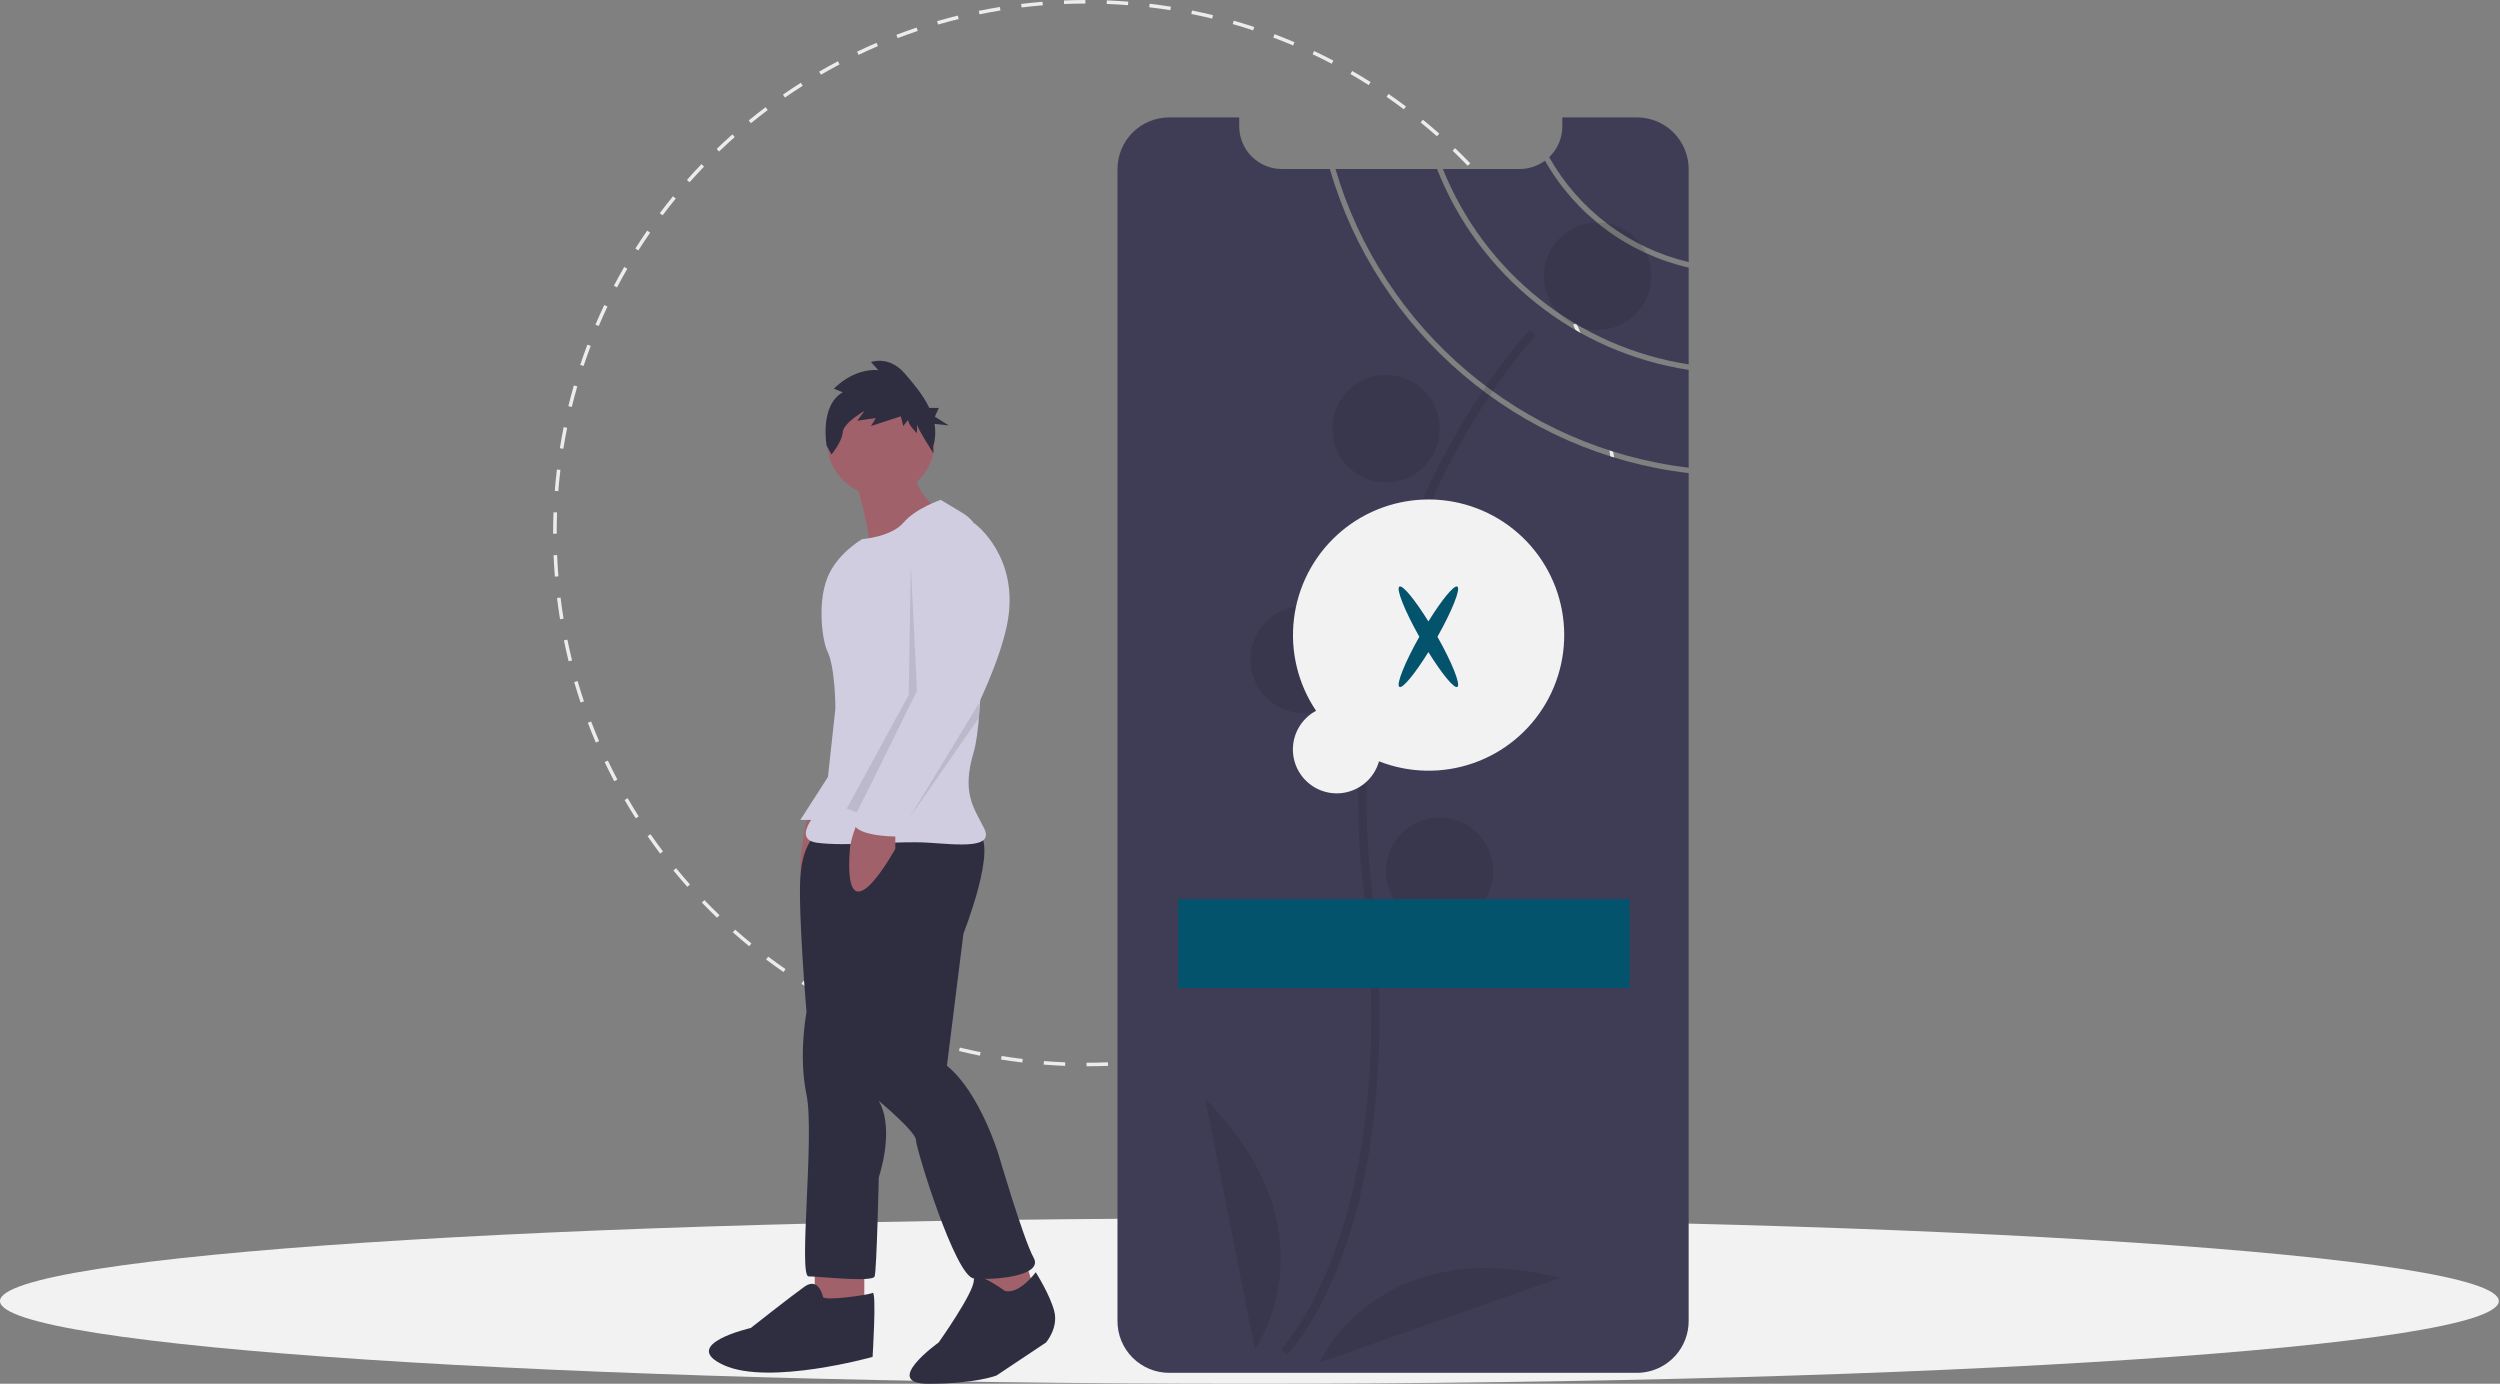 <svg width="813" height="450" viewBox="0 0 813 450" fill="none" xmlns="http://www.w3.org/2000/svg">
<rect x="0" y="0" width="813" height="450" fill="#808080" stroke="none"/>
<path d="M406.303 450.001C630.698 450.001 812.607 437.959 812.607 423.103C812.607 408.248 630.698 396.205 406.303 396.205C181.908 396.205 0 408.248 0 423.103C0 437.959 181.908 450.001 406.303 450.001Z" fill="#F2F2F2"/>
<g clip-path="url(#clip0_835_409)">
<path d="M353.349 346.756L353.349 345.6C355.647 345.599 357.98 345.552 360.284 345.46L360.33 346.615C358.011 346.708 355.663 346.755 353.349 346.756ZM346.371 346.622C344.06 346.532 341.716 346.394 339.403 346.211L339.494 345.059C341.792 345.241 344.121 345.378 346.416 345.467L346.371 346.622ZM367.298 346.196L367.206 345.044C369.499 344.86 371.821 344.627 374.105 344.351L374.244 345.499C371.944 345.777 369.607 346.011 367.298 346.196V346.196ZM332.456 345.522C330.152 345.246 327.826 344.921 325.543 344.554L325.726 343.413C327.994 343.777 330.304 344.1 332.593 344.374L332.456 345.522ZM381.155 344.523L380.971 343.382C383.238 343.016 385.533 342.596 387.792 342.137L388.022 343.269C385.748 343.733 383.437 344.154 381.155 344.523V344.523ZM318.674 343.308C316.4 342.848 314.108 342.335 311.861 341.785L312.136 340.662C314.367 341.209 316.644 341.718 318.903 342.175L318.674 343.308ZM394.834 341.738L394.557 340.616C396.795 340.065 399.049 339.462 401.256 338.822L401.577 339.933C399.355 340.576 397.087 341.184 394.834 341.738V341.738ZM305.116 339.987C302.887 339.343 300.644 338.647 298.449 337.917L298.814 336.819C300.994 337.545 303.222 338.237 305.436 338.876L305.116 339.987ZM408.242 337.854L407.875 336.758C410.057 336.029 412.254 335.245 414.406 334.428L414.817 335.508C412.651 336.331 410.438 337.121 408.242 337.855V337.854ZM291.853 335.57C289.685 334.749 287.5 333.87 285.361 332.959L285.814 331.896C287.939 332.801 290.109 333.673 292.263 334.489L291.853 335.57ZM421.274 332.905L420.82 331.842C422.933 330.939 425.055 329.982 427.125 328.998L427.622 330.042C425.537 331.033 423.401 331.996 421.274 332.905V332.905ZM278.981 330.087C276.882 329.091 274.777 328.039 272.725 326.96L273.263 325.938C275.301 327.008 277.391 328.053 279.477 329.043L278.981 330.087ZM433.852 326.923L433.314 325.901C435.35 324.83 437.389 323.704 439.374 322.555L439.953 323.555C437.954 324.712 435.901 325.845 433.852 326.924V326.923ZM266.603 323.583C264.589 322.419 262.577 321.201 260.623 319.964L261.242 318.987C263.182 320.216 265.181 321.426 267.182 322.583L266.603 323.583ZM445.916 319.943L445.297 318.967C447.235 317.739 449.178 316.453 451.073 315.143L451.73 316.094C449.823 317.413 447.866 318.708 445.916 319.943L445.916 319.943ZM254.796 316.107C252.885 314.786 250.978 313.412 249.129 312.02L249.824 311.097C251.661 312.479 253.555 313.845 255.453 315.157L254.796 316.107ZM457.386 312.013L456.691 311.09C458.524 309.712 460.358 308.273 462.145 306.813L462.876 307.709C461.078 309.178 459.231 310.626 457.386 312.013V312.013ZM243.632 307.71C241.838 306.243 240.048 304.721 238.314 303.183L239.08 302.319C240.803 303.845 242.581 305.358 244.364 306.815L243.632 307.71ZM468.19 303.186L467.424 302.322C469.146 300.795 470.86 299.213 472.52 297.62L473.32 298.454C471.65 300.058 469.924 301.65 468.19 303.186L468.19 303.186ZM233.181 298.449C231.514 296.848 229.853 295.187 228.244 293.514L229.077 292.713C230.676 294.375 232.326 296.025 233.982 297.615L233.181 298.449ZM478.258 293.519L477.425 292.717C479.018 291.06 480.601 289.346 482.131 287.622L482.995 288.39C481.456 290.125 479.862 291.851 478.258 293.519V293.519ZM223.509 288.388C221.968 286.65 220.446 284.863 218.984 283.075L219.879 282.344C221.331 284.12 222.843 285.895 224.374 287.62L223.509 288.388ZM487.524 283.074L486.629 282.342C488.09 280.557 489.531 278.72 490.914 276.884L491.837 277.58C490.446 279.428 488.994 281.276 487.524 283.074ZM214.676 277.588C213.283 275.739 211.909 273.837 210.592 271.934L211.542 271.276C212.85 273.166 214.215 275.056 215.599 276.893L214.676 277.588ZM495.927 271.915L494.977 271.258C496.29 269.359 497.58 267.412 498.811 265.471L499.787 266.089C498.548 268.044 497.249 270.004 495.927 271.915ZM206.739 266.122C205.501 264.169 204.285 262.164 203.124 260.162L204.124 259.583C205.277 261.571 206.485 263.563 207.715 265.503L206.739 266.122ZM503.411 260.112L502.411 259.533C503.568 257.533 504.697 255.487 505.768 253.453L506.791 253.991C505.713 256.039 504.576 258.099 503.411 260.112ZM199.753 254.061C198.676 252.017 197.626 249.921 196.631 247.833L197.675 247.336C198.663 249.41 199.706 251.492 200.776 253.523L199.753 254.061ZM509.921 247.737L508.877 247.241C509.867 245.159 510.828 243.028 511.733 240.906L512.796 241.36C511.885 243.496 510.917 245.642 509.921 247.737ZM193.765 241.487C192.854 239.358 191.977 237.186 191.158 235.031L192.238 234.621C193.052 236.76 193.923 238.918 194.827 241.032L193.765 241.487ZM515.412 234.868L514.331 234.459C515.15 232.296 515.936 230.093 516.665 227.909L517.761 228.275C517.027 230.474 516.237 232.692 515.412 234.868ZM188.807 228.458C188.072 226.26 187.371 224.018 186.726 221.794L187.836 221.472C188.477 223.681 189.173 225.908 189.904 228.091L188.807 228.458ZM519.835 221.608L518.725 221.287C519.362 219.081 519.964 216.828 520.515 214.588L521.637 214.863C521.083 217.119 520.477 219.388 519.835 221.608ZM184.916 215.051C184.361 212.8 183.845 210.51 183.382 208.241L184.514 208.01C184.974 210.263 185.487 212.539 186.038 214.775L184.916 215.051ZM523.164 208.052L522.031 207.822C522.488 205.571 522.905 203.275 523.272 201L524.413 201.184C524.044 203.475 523.624 205.785 523.164 208.052ZM182.124 201.375C181.753 199.093 181.424 196.767 181.144 194.463L182.292 194.324C182.569 196.613 182.897 198.923 183.265 201.189L182.124 201.375ZM525.385 194.27L524.237 194.132C524.512 191.844 524.744 189.523 524.926 187.233L526.078 187.325C525.895 189.63 525.662 191.967 525.385 194.27V194.27ZM180.444 187.518C180.257 185.21 180.115 182.865 180.021 180.55L181.176 180.503C181.269 182.803 181.41 185.132 181.596 187.425L180.444 187.518ZM526.494 180.357L525.339 180.312C525.429 178.008 525.476 175.676 525.476 173.378L525.475 172.995H526.631L526.632 173.376C526.632 175.691 526.585 178.038 526.494 180.357ZM181.031 173.57H179.875L179.875 173.376C179.875 171.121 179.919 168.838 180.006 166.592L181.16 166.636C181.075 168.868 181.031 171.136 181.031 173.378L181.031 173.57ZM525.323 166.064C525.227 163.769 525.084 161.44 524.895 159.142L526.048 159.048C526.237 161.361 526.382 163.705 526.477 166.016L525.323 166.064ZM181.565 159.714L180.413 159.624C180.595 157.309 180.825 154.972 181.099 152.677L182.247 152.813C181.975 155.093 181.746 157.415 181.565 159.714ZM524.192 152.244C523.913 149.964 523.584 147.655 523.211 145.38L524.353 145.193C524.727 147.484 525.059 149.809 525.339 152.104L524.192 152.244ZM183.204 145.946L182.063 145.763C182.429 143.474 182.847 141.163 183.305 138.894L184.438 139.122C183.983 141.376 183.568 143.672 183.204 145.946L183.204 145.946ZM521.954 138.561C521.49 136.302 520.975 134.027 520.422 131.798L521.544 131.52C522.101 133.764 522.619 136.054 523.086 138.328L521.954 138.561ZM185.947 132.354L184.824 132.08C185.374 129.83 185.978 127.56 186.619 125.333L187.73 125.653C187.093 127.865 186.493 130.12 185.947 132.354ZM518.618 125.103C517.974 122.895 517.277 120.669 516.543 118.486L517.639 118.118C518.377 120.315 519.08 122.557 519.727 124.779L518.618 125.103ZM189.782 119.029L188.685 118.665C189.417 116.464 190.205 114.244 191.027 112.068L192.109 112.477C191.291 114.639 190.509 116.843 189.782 119.029ZM514.201 111.959C513.38 109.809 512.506 107.653 511.604 105.55L512.666 105.094C513.575 107.211 514.454 109.382 515.281 111.546L514.201 111.959ZM194.699 106.026L193.635 105.574C194.543 103.438 195.508 101.291 196.503 99.193L197.547 99.688C196.559 101.772 195.601 103.905 194.699 106.026ZM508.75 99.249C507.76 97.177 506.715 95.096 505.643 93.065L506.664 92.526C507.744 94.57 508.797 96.665 509.793 98.751L508.75 99.249ZM200.65 93.472L199.627 92.936C200.704 90.882 201.839 88.822 203 86.811L204.001 87.389C202.848 89.386 201.721 91.433 200.65 93.472ZM502.287 87.011C501.131 85.021 499.921 83.03 498.69 81.094L499.665 80.474C500.905 82.423 502.123 84.427 503.286 86.43L502.287 87.011ZM207.593 81.447L206.617 80.829C207.857 78.869 209.153 76.907 210.47 75L211.421 75.656C210.113 77.551 208.825 79.5 207.593 81.447ZM494.856 75.324C493.545 73.435 492.178 71.547 490.793 69.712L491.715 69.016C493.109 70.863 494.485 72.763 495.805 74.666L494.856 75.324ZM215.478 70.025L214.554 69.331C215.947 67.477 217.396 65.627 218.861 63.831L219.756 64.562C218.301 66.345 216.862 68.183 215.478 70.025V70.025ZM486.508 64.266C485.05 62.487 483.535 60.714 482.007 58.995L482.87 58.227C484.41 59.957 485.934 61.743 487.402 63.534L486.508 64.266ZM224.25 59.276L223.385 58.51C224.919 56.776 226.511 55.049 228.116 53.376L228.95 54.176C227.356 55.838 225.774 57.554 224.25 59.276L224.25 59.276ZM477.298 53.906C475.698 52.246 474.046 50.599 472.387 49.009L473.187 48.175C474.857 49.775 476.52 51.434 478.13 53.104L477.298 53.906ZM233.85 49.268L233.048 48.435C234.716 46.83 236.44 45.237 238.173 43.697L238.941 44.562C237.219 46.09 235.506 47.674 233.85 49.268ZM467.285 44.312C465.558 42.785 463.778 41.274 461.996 39.821L462.727 38.925C464.52 40.388 466.312 41.908 468.05 43.446L467.285 44.312ZM244.215 40.063L243.482 39.169C245.276 37.701 247.121 36.251 248.967 34.859L249.663 35.782C247.829 37.164 245.996 38.605 244.215 40.063ZM456.53 35.546C454.686 34.162 452.791 32.798 450.897 31.492L451.553 30.541C453.459 31.855 455.368 33.228 457.224 34.621L456.53 35.546ZM255.278 31.721L254.619 30.771C256.525 29.451 258.48 28.154 260.429 26.915L261.049 27.891C259.112 29.121 257.17 30.409 255.278 31.721H255.278ZM445.104 27.667C443.155 26.436 441.155 25.229 439.16 24.078L439.738 23.077C441.746 24.235 443.759 25.451 445.721 26.69L445.104 27.667ZM266.968 24.297L266.388 23.297C268.386 22.138 270.438 21.003 272.485 19.923L273.025 20.945C270.991 22.018 268.953 23.146 266.968 24.297ZM433.075 20.731C431.034 19.661 428.942 18.619 426.858 17.632L427.352 16.587C429.451 17.581 431.557 18.63 433.611 19.707L433.075 20.731ZM279.209 17.841L278.712 16.798C280.796 15.804 282.931 14.838 285.057 13.928L285.512 14.99C283.4 15.895 281.279 16.854 279.209 17.841L279.209 17.841ZM420.518 14.787C418.394 13.884 416.223 13.014 414.066 12.2L414.475 11.119C416.646 11.938 418.832 12.815 420.97 13.723L420.518 14.787ZM291.923 12.397L291.511 11.316C293.674 10.492 295.885 9.7 298.083 8.963L298.451 10.059C296.267 10.791 294.071 11.578 291.923 12.397ZM407.512 9.877C405.328 9.153 403.099 8.463 400.887 7.828L401.207 6.717C403.433 7.357 405.677 8.051 407.875 8.78L407.512 9.877ZM305.069 7.987L304.746 6.877C306.969 6.23 309.237 5.62 311.487 5.064L311.765 6.186C309.53 6.739 307.277 7.345 305.069 7.987ZM394.185 6.05C391.953 5.505 389.676 4.999 387.416 4.544L387.644 3.411C389.919 3.869 392.212 4.379 394.459 4.926L394.185 6.05ZM318.528 4.658L318.296 3.526C320.562 3.062 322.872 2.638 325.162 2.264L325.349 3.405C323.074 3.776 320.779 4.198 318.528 4.658ZM380.592 3.314C378.319 2.951 376.008 2.63 373.724 2.36L373.86 1.212C376.159 1.484 378.486 1.807 380.774 2.173L380.592 3.314ZM332.213 2.428L332.073 1.281C334.373 1.001 336.709 0.763 339.018 0.576L339.112 1.728C336.818 1.914 334.497 2.15 332.213 2.428ZM366.823 1.683C364.531 1.504 362.202 1.369 359.9 1.282L359.944 0.127C362.261 0.215 364.606 0.35 366.913 0.53L366.823 1.683ZM346.034 1.304L345.986 0.15C348.297 0.054 350.645 0.004 352.965 0L352.967 1.156C350.663 1.16 348.33 1.21 346.034 1.304Z" fill="#ECECEC"/>
<path d="M549.155 118.498V87.036C539.381 84.791 530.18 80.54 522.136 74.552C514.091 68.564 507.379 60.97 502.424 52.251L502.424 52.252C500.047 54.014 497.165 54.963 494.206 54.956H469.223C475.889 71.572 486.764 86.167 500.778 97.308C514.792 108.448 531.464 115.751 549.155 118.498Z" fill="#3F3D56"/>
<path d="M549.158 85.233V55.009C549.159 52.798 548.724 50.608 547.878 48.566C547.032 46.523 545.792 44.667 544.229 43.103C542.665 41.54 540.809 40.3 538.766 39.454C536.724 38.608 534.534 38.173 532.323 38.174H508.067V41.092C508.07 42.964 507.692 44.817 506.957 46.539C506.222 48.26 505.145 49.814 503.792 51.107C508.584 59.622 515.09 67.051 522.898 72.925C530.707 78.799 539.648 82.99 549.158 85.233Z" fill="#3F3D56"/>
<path d="M432.477 54.957H416.855C413.179 54.956 409.654 53.495 407.055 50.895C404.456 48.294 402.996 44.769 402.997 41.092V38.174H380.238C378.027 38.174 375.838 38.609 373.795 39.455C371.753 40.301 369.897 41.541 368.333 43.104C366.77 44.668 365.53 46.523 364.684 48.566C363.838 50.609 363.403 52.798 363.403 55.009V429.621C363.4 431.832 363.834 434.022 364.68 436.065C365.525 438.108 366.765 439.964 368.329 441.526C369.893 443.089 371.75 444.328 373.793 445.172C375.837 446.016 378.027 446.448 380.238 446.445H532.319C533.013 446.446 533.706 446.404 534.394 446.318C538.466 445.81 542.212 443.833 544.93 440.759C547.648 437.685 549.15 433.724 549.154 429.621V153.85C493.841 147.441 447.752 107.975 432.477 54.957Z" fill="#3F3D56"/>
<path d="M467.326 54.958H434.303C449.503 106.993 494.8 145.708 549.153 152.088V120.291C530.99 117.514 513.873 110.018 499.513 98.553C485.154 87.088 474.055 72.056 467.326 54.958Z" fill="#3F3D56"/>
<path opacity="0.1" d="M418.477 440.653C418.896 440.237 428.838 430.168 437.266 406.278C444.997 384.36 452.799 346.138 446.058 288.519C433.285 179.362 498.781 109.796 499.445 109.106L497.506 107.244C497.338 107.419 480.498 125.121 465.516 156.198C445.683 197.407 438.008 243.416 443.388 288.831C456.138 397.801 416.978 438.351 416.581 438.749L418.477 440.653Z" fill="black"/>
<path opacity="0.1" d="M519.55 107.278C529.197 107.278 537.017 99.458 537.017 89.812C537.017 80.165 529.197 72.346 519.55 72.346C509.904 72.346 502.084 80.165 502.084 89.812C502.084 99.458 509.904 107.278 519.55 107.278Z" fill="black"/>
<path opacity="0.1" d="M450.738 156.861C460.384 156.861 468.204 149.041 468.204 139.394C468.204 129.748 460.384 121.928 450.738 121.928C441.091 121.928 433.271 129.748 433.271 139.394C433.271 149.041 441.091 156.861 450.738 156.861Z" fill="black"/>
<path opacity="0.1" d="M477.091 207.552C486.737 207.552 494.557 199.732 494.557 190.086C494.557 180.44 486.737 172.62 477.091 172.62C467.444 172.62 459.625 180.44 459.625 190.086C459.625 199.732 467.444 207.552 477.091 207.552Z" fill="black"/>
<path opacity="0.1" d="M424.11 231.957C433.756 231.957 441.576 224.137 441.576 214.491C441.576 204.844 433.756 197.024 424.11 197.024C414.463 197.024 406.644 204.844 406.644 214.491C406.644 224.137 414.463 231.957 424.11 231.957Z" fill="black"/>
<path opacity="0.1" d="M468.151 300.799C477.798 300.799 485.618 292.979 485.618 283.333C485.618 273.686 477.798 265.866 468.151 265.866C458.505 265.866 450.685 273.686 450.685 283.333C450.685 292.979 458.505 300.799 468.151 300.799Z" fill="black"/>
<path opacity="0.1" d="M408.073 438.776C408.073 438.776 435.239 401.152 391.984 357.398L408.073 438.776Z" fill="black"/>
<path opacity="0.1" d="M429.123 443.113C429.123 443.113 447.689 400.583 507.365 415.557L429.123 443.113Z" fill="black"/>
<path d="M529.942 292.394H383.148V321.29H529.942V292.394Z" fill="#04536C"/>
<path d="M427.988 231.15C422.101 222.398 419.544 211.827 420.783 201.353C422.021 190.879 426.972 181.195 434.738 174.058C442.503 166.921 452.569 162.804 463.111 162.452C473.652 162.1 483.97 165.537 492.195 172.141C500.419 178.744 506.004 188.076 507.938 198.444C509.872 208.813 508.027 219.531 502.736 228.655C497.445 237.779 489.06 244.705 479.101 248.177C469.141 251.649 458.268 251.437 448.451 247.58C447.815 249.851 446.625 251.93 444.989 253.629C443.352 255.328 441.32 256.594 439.073 257.315C436.827 258.036 434.437 258.189 432.118 257.759C429.798 257.33 427.621 256.332 425.782 254.856C423.942 253.379 422.498 251.469 421.578 249.297C420.657 247.124 420.29 244.758 420.509 242.409C420.727 240.06 421.525 237.802 422.83 235.837C424.135 233.872 425.907 232.262 427.988 231.15Z" fill="#F2F2F2"/>
<path d="M473.931 190.756C472.881 190.15 468.902 195.012 464.51 202.088C460.119 195.012 456.14 190.15 455.09 190.756C453.924 191.43 456.794 198.607 461.563 207.073C456.794 215.538 453.924 222.716 455.09 223.389C456.14 223.995 460.119 219.133 464.51 212.058C468.902 219.133 472.881 223.995 473.931 223.389C475.097 222.716 472.227 215.538 467.458 207.073C472.227 198.607 475.097 191.43 473.931 190.756Z" fill="#04536C"/>
<path d="M262.605 265.646C262.605 265.646 257.904 285.794 261.934 285.794C265.963 285.794 274.023 276.392 274.023 276.392V271.019L262.605 265.646Z" fill="#A0616A"/>
<path d="M272.344 247.849L260.255 266.653H268.986L272.344 247.849Z" fill="#D0CDE1"/>
<path d="M281.073 411.718H264.955V425.15H281.073V411.718Z" fill="#A0616A"/>
<path d="M316.669 409.704L320.027 425.151L336.817 421.121L332.787 407.689L316.669 409.704Z" fill="#A0616A"/>
<path d="M266.301 270.683C266.301 270.683 260.928 273.37 260.257 285.458C259.585 297.547 262.272 329.112 262.272 329.112C262.272 329.112 259.585 343.216 262.272 355.976C264.958 368.737 259.585 415.077 262.943 415.077C266.301 415.077 283.763 417.092 284.434 415.077C285.106 413.062 285.777 382.84 285.777 382.84C285.777 382.84 291.15 367.394 285.777 357.991C285.777 357.991 297.866 368.065 297.866 370.752C297.866 373.438 310.627 415.077 316.671 415.749C322.715 416.42 339.505 415.077 336.147 409.033C332.789 402.988 324.73 375.453 324.73 375.453C324.73 375.453 318.686 355.305 307.94 346.574L313.313 303.592C313.313 303.592 324.73 274.713 318.014 270.683C311.298 266.654 266.301 270.683 266.301 270.683Z" fill="#2F2E41"/>
<path d="M286.447 161.213C296.091 161.213 303.909 153.395 303.909 143.751C303.909 134.108 296.091 126.29 286.447 126.29C276.803 126.29 268.985 134.108 268.985 143.751C268.985 153.395 276.803 161.213 286.447 161.213Z" fill="#A0616A"/>
<path d="M277.716 154.496C277.716 154.496 284.432 176.659 282.417 179.345C280.402 182.032 303.908 164.57 303.908 164.57C303.908 164.57 295.177 158.526 298.535 149.795L277.716 154.496Z" fill="#A0616A"/>
<path d="M305.924 162.556C305.924 162.556 297.865 165.243 293.835 169.944C289.806 174.645 280.403 175.317 280.403 175.317C280.403 175.317 272.092 179.998 268.986 188.077C265.677 196.688 267.6 208.811 268.986 211.583C271.673 216.956 271.673 230.388 271.673 230.388L268.315 261.281C268.315 261.281 256.226 272.699 265.628 274.042C275.031 275.385 291.821 273.37 301.895 274.042C311.969 274.713 323.386 276.057 320.028 269.341C316.67 262.625 312.64 257.923 316.67 244.492C319.823 233.981 319.686 194.681 319.478 178.086C319.449 175.807 318.838 173.573 317.702 171.597C316.566 169.62 314.944 167.968 312.989 166.795L305.924 162.556Z" fill="#D0CDE1"/>
<path d="M279.735 265.31C279.735 265.31 276.679 272.037 276.377 276.055C274.026 307.285 291.152 276.055 291.152 276.055V270.683L279.735 265.31Z" fill="#A0616A"/>
<path d="M326.748 419.778C326.748 419.778 316.674 412.39 316.674 416.42C316.674 420.449 305.257 436.568 305.257 436.568C305.257 436.568 286.452 450 301.899 450C317.345 450 324.061 447.313 324.061 447.313L340.18 436.568C340.18 436.568 344.209 431.867 342.866 426.494C341.523 421.121 336.822 413.733 336.822 413.733C336.822 413.733 331.449 421.121 326.748 419.778Z" fill="#2F2E41"/>
<path d="M267.648 421.793C267.648 421.793 266.305 415.077 261.603 418.435C256.902 421.793 244.142 431.867 244.142 431.867C244.142 431.867 220.636 437.24 235.411 443.956C250.186 450.672 283.766 441.269 283.766 441.269C283.766 441.269 285.109 419.778 283.766 420.45C282.423 421.122 268.319 423.136 267.648 421.793Z" fill="#2F2E41"/>
<path opacity="0.1" d="M296.189 183.712L298.204 224.679L278.681 264.22L275.37 262.96L295.518 226.022L296.189 183.712Z" fill="black"/>
<path d="M311.97 171.286L317.007 170.279C317.007 170.279 332.118 181.36 327.417 203.523C322.716 225.686 301.896 259.266 301.896 259.266C301.896 259.266 297.195 265.31 295.852 266.654C294.509 267.997 291.822 266.654 293.165 268.668C294.509 270.683 291.151 272.026 291.151 272.026C291.151 272.026 276.375 272.026 277.719 266.654C279.062 261.281 301.896 223 301.896 223L298.538 187.405C298.538 187.405 295.852 169.943 311.97 171.286Z" fill="#D0CDE1"/>
<path opacity="0.1" d="M318.351 233.41V228.708L295.516 266.318L318.351 233.41Z" fill="black"/>
<path d="M274.062 127.575L271.175 126.419C271.175 126.419 277.211 119.774 285.609 120.352L283.247 117.752C283.247 117.752 289.021 115.44 294.269 121.507C297.028 124.697 300.22 128.446 302.211 132.669H305.302L304.012 135.51L308.528 138.351L303.893 137.841C304.332 140.294 304.181 142.816 303.454 145.199L303.578 147.444C303.578 147.444 298.206 139.131 298.206 137.976V140.865C298.206 140.865 295.319 138.265 295.319 136.531L293.744 138.554L292.957 135.376L283.247 138.554L284.822 135.953L278.786 136.82L281.148 133.642C281.148 133.642 274.325 137.398 274.062 140.576C273.8 143.754 270.388 147.799 270.388 147.799L268.814 144.91C268.814 144.91 266.452 131.909 274.062 127.575Z" fill="#2F2E41"/>
</g>
<defs>
<clipPath id="clip0_835_409">
<rect width="369.281" height="450" fill="white" transform="translate(179.875)"/>
</clipPath>
</defs>
</svg>

